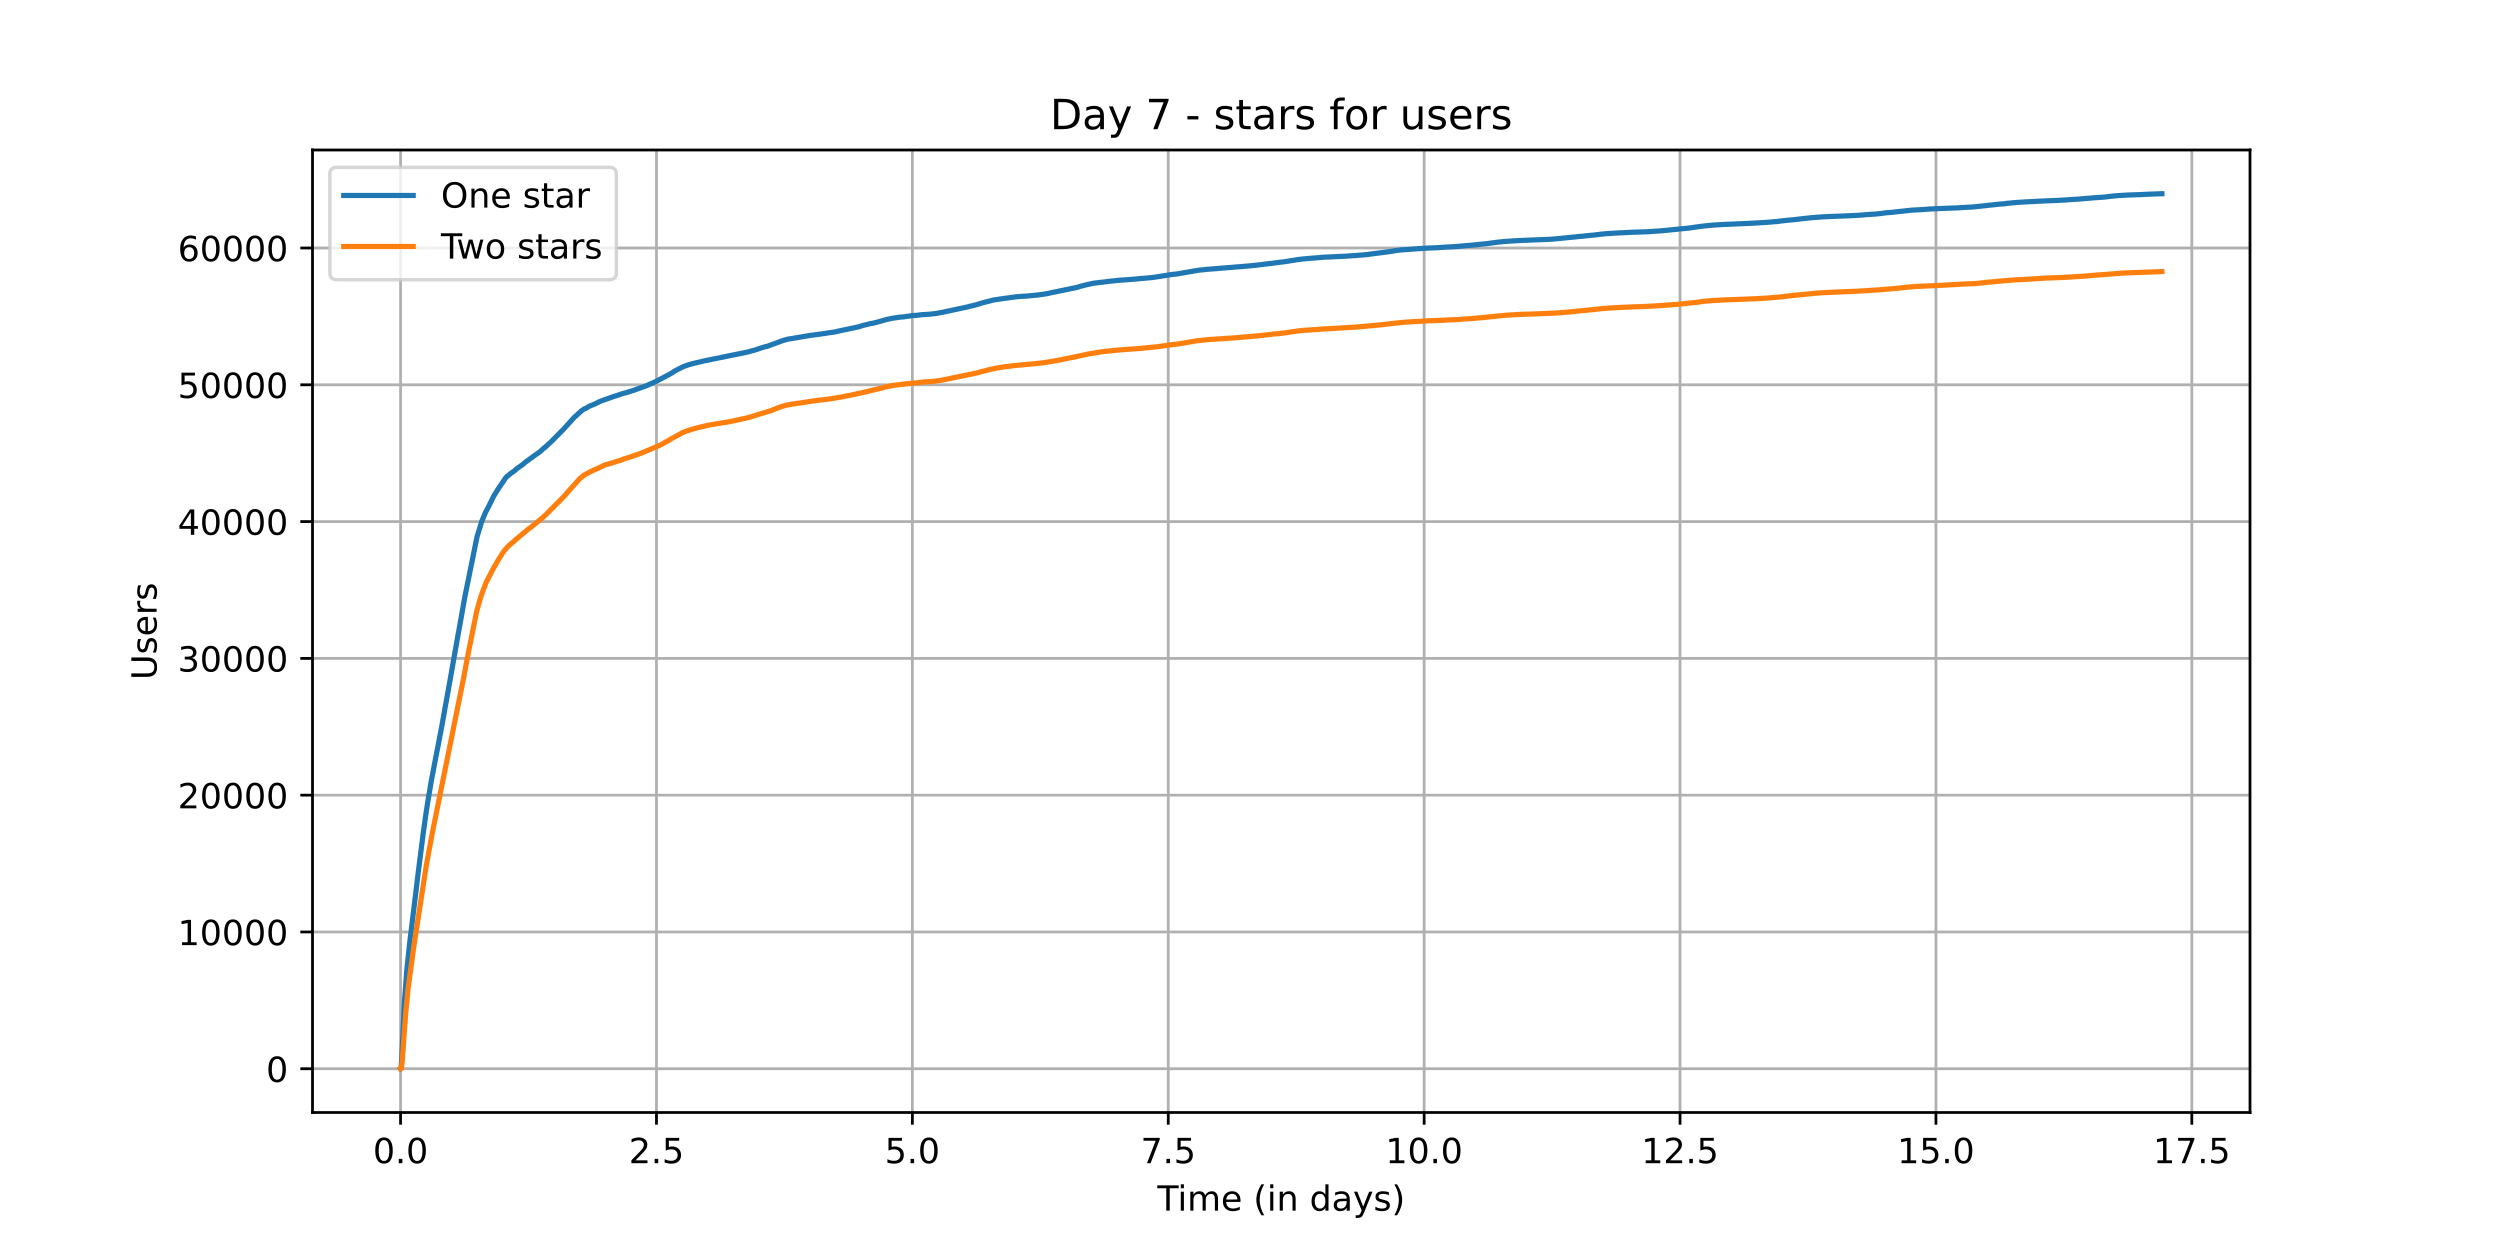 <?xml version="1.0" encoding="utf-8" standalone="no"?>
<!DOCTYPE svg PUBLIC "-//W3C//DTD SVG 1.1//EN"
  "http://www.w3.org/Graphics/SVG/1.1/DTD/svg11.dtd">
<!-- Created with matplotlib (https://matplotlib.org/) -->
<svg height="360pt" version="1.1" viewBox="0 0 720 360" width="720pt" xmlns="http://www.w3.org/2000/svg" xmlns:xlink="http://www.w3.org/1999/xlink">
 <defs>
  <style type="text/css">*{stroke-linecap:butt;stroke-linejoin:round;}</style>
 </defs>
 <g id="figure_1">
  <g id="patch_1">
   <path d="M 0 360 
L 720 360 
L 720 0 
L 0 0 
z
" style="fill:#ffffff;"/>
  </g>
  <g id="axes_1">
   <g id="patch_2">
    <path d="M 90 320.4 
L 648 320.4 
L 648 43.2 
L 90 43.2 
z
" style="fill:#ffffff;"/>
   </g>
   <g id="matplotlib.axis_1">
    <g id="xtick_1">
     <g id="line2d_1">
      <path clip-path="url(#pa39b34855e)" d="M 115.364 320.4 
L 115.364 43.2 
" style="fill:none;stroke:#b0b0b0;stroke-linecap:square;stroke-width:0.8;"/>
     </g>
     <g id="line2d_2">
      <defs>
       <path d="M 0 0 
L 0 3.5 
" id="m6271d2d289" style="stroke:#000000;stroke-width:0.8;"/>
      </defs>
      <g>
       <use style="stroke:#000000;stroke-width:0.8;" x="115.364" xlink:href="#m6271d2d289" y="320.4"/>
      </g>
     </g>
     <g id="text_1">
      <!-- 0.0 -->
      <g transform="translate(107.412 334.998)scale(0.1 -0.1)">
       <defs>
        <path d="M 31.781 66.406 
Q 24.172 66.406 20.328 58.906 
Q 16.5 51.422 16.5 36.375 
Q 16.5 21.391 20.328 13.891 
Q 24.172 6.391 31.781 6.391 
Q 39.453 6.391 43.281 13.891 
Q 47.125 21.391 47.125 36.375 
Q 47.125 51.422 43.281 58.906 
Q 39.453 66.406 31.781 66.406 
z
M 31.781 74.219 
Q 44.047 74.219 50.516 64.516 
Q 56.984 54.828 56.984 36.375 
Q 56.984 17.969 50.516 8.266 
Q 44.047 -1.422 31.781 -1.422 
Q 19.531 -1.422 13.062 8.266 
Q 6.594 17.969 6.594 36.375 
Q 6.594 54.828 13.062 64.516 
Q 19.531 74.219 31.781 74.219 
z
" id="DejaVuSans-48"/>
        <path d="M 10.688 12.406 
L 21 12.406 
L 21 0 
L 10.688 0 
z
" id="DejaVuSans-46"/>
       </defs>
       <use xlink:href="#DejaVuSans-48"/>
       <use x="63.623" xlink:href="#DejaVuSans-46"/>
       <use x="95.41" xlink:href="#DejaVuSans-48"/>
      </g>
     </g>
    </g>
    <g id="xtick_2">
     <g id="line2d_3">
      <path clip-path="url(#pa39b34855e)" d="M 189.061 320.4 
L 189.061 43.2 
" style="fill:none;stroke:#b0b0b0;stroke-linecap:square;stroke-width:0.8;"/>
     </g>
     <g id="line2d_4">
      <g>
       <use style="stroke:#000000;stroke-width:0.8;" x="189.061" xlink:href="#m6271d2d289" y="320.4"/>
      </g>
     </g>
     <g id="text_2">
      <!-- 2.5 -->
      <g transform="translate(181.11 334.998)scale(0.1 -0.1)">
       <defs>
        <path d="M 19.188 8.297 
L 53.609 8.297 
L 53.609 0 
L 7.328 0 
L 7.328 8.297 
Q 12.938 14.109 22.625 23.891 
Q 32.328 33.688 34.812 36.531 
Q 39.547 41.844 41.422 45.531 
Q 43.312 49.219 43.312 52.781 
Q 43.312 58.594 39.234 62.25 
Q 35.156 65.922 28.609 65.922 
Q 23.969 65.922 18.812 64.312 
Q 13.672 62.703 7.812 59.422 
L 7.812 69.391 
Q 13.766 71.781 18.938 73 
Q 24.125 74.219 28.422 74.219 
Q 39.75 74.219 46.484 68.547 
Q 53.219 62.891 53.219 53.422 
Q 53.219 48.922 51.531 44.891 
Q 49.859 40.875 45.406 35.406 
Q 44.188 33.984 37.641 27.219 
Q 31.109 20.453 19.188 8.297 
z
" id="DejaVuSans-50"/>
        <path d="M 10.797 72.906 
L 49.516 72.906 
L 49.516 64.594 
L 19.828 64.594 
L 19.828 46.734 
Q 21.969 47.469 24.109 47.828 
Q 26.266 48.188 28.422 48.188 
Q 40.625 48.188 47.75 41.5 
Q 54.891 34.812 54.891 23.391 
Q 54.891 11.625 47.562 5.094 
Q 40.234 -1.422 26.906 -1.422 
Q 22.312 -1.422 17.547 -0.641 
Q 12.797 0.141 7.719 1.703 
L 7.719 11.625 
Q 12.109 9.234 16.797 8.062 
Q 21.484 6.891 26.703 6.891 
Q 35.156 6.891 40.078 11.328 
Q 45.016 15.766 45.016 23.391 
Q 45.016 31 40.078 35.438 
Q 35.156 39.891 26.703 39.891 
Q 22.75 39.891 18.812 39.016 
Q 14.891 38.141 10.797 36.281 
z
" id="DejaVuSans-53"/>
       </defs>
       <use xlink:href="#DejaVuSans-50"/>
       <use x="63.623" xlink:href="#DejaVuSans-46"/>
       <use x="95.41" xlink:href="#DejaVuSans-53"/>
      </g>
     </g>
    </g>
    <g id="xtick_3">
     <g id="line2d_5">
      <path clip-path="url(#pa39b34855e)" d="M 262.759 320.4 
L 262.759 43.2 
" style="fill:none;stroke:#b0b0b0;stroke-linecap:square;stroke-width:0.8;"/>
     </g>
     <g id="line2d_6">
      <g>
       <use style="stroke:#000000;stroke-width:0.8;" x="262.759" xlink:href="#m6271d2d289" y="320.4"/>
      </g>
     </g>
     <g id="text_3">
      <!-- 5.0 -->
      <g transform="translate(254.807 334.998)scale(0.1 -0.1)">
       <use xlink:href="#DejaVuSans-53"/>
       <use x="63.623" xlink:href="#DejaVuSans-46"/>
       <use x="95.41" xlink:href="#DejaVuSans-48"/>
      </g>
     </g>
    </g>
    <g id="xtick_4">
     <g id="line2d_7">
      <path clip-path="url(#pa39b34855e)" d="M 336.456 320.4 
L 336.456 43.2 
" style="fill:none;stroke:#b0b0b0;stroke-linecap:square;stroke-width:0.8;"/>
     </g>
     <g id="line2d_8">
      <g>
       <use style="stroke:#000000;stroke-width:0.8;" x="336.456" xlink:href="#m6271d2d289" y="320.4"/>
      </g>
     </g>
     <g id="text_4">
      <!-- 7.5 -->
      <g transform="translate(328.505 334.998)scale(0.1 -0.1)">
       <defs>
        <path d="M 8.203 72.906 
L 55.078 72.906 
L 55.078 68.703 
L 28.609 0 
L 18.312 0 
L 43.219 64.594 
L 8.203 64.594 
z
" id="DejaVuSans-55"/>
       </defs>
       <use xlink:href="#DejaVuSans-55"/>
       <use x="63.623" xlink:href="#DejaVuSans-46"/>
       <use x="95.41" xlink:href="#DejaVuSans-53"/>
      </g>
     </g>
    </g>
    <g id="xtick_5">
     <g id="line2d_9">
      <path clip-path="url(#pa39b34855e)" d="M 410.154 320.4 
L 410.154 43.2 
" style="fill:none;stroke:#b0b0b0;stroke-linecap:square;stroke-width:0.8;"/>
     </g>
     <g id="line2d_10">
      <g>
       <use style="stroke:#000000;stroke-width:0.8;" x="410.154" xlink:href="#m6271d2d289" y="320.4"/>
      </g>
     </g>
     <g id="text_5">
      <!-- 10.0 -->
      <g transform="translate(399.021 334.998)scale(0.1 -0.1)">
       <defs>
        <path d="M 12.406 8.297 
L 28.516 8.297 
L 28.516 63.922 
L 10.984 60.406 
L 10.984 69.391 
L 28.422 72.906 
L 38.281 72.906 
L 38.281 8.297 
L 54.391 8.297 
L 54.391 0 
L 12.406 0 
z
" id="DejaVuSans-49"/>
       </defs>
       <use xlink:href="#DejaVuSans-49"/>
       <use x="63.623" xlink:href="#DejaVuSans-48"/>
       <use x="127.246" xlink:href="#DejaVuSans-46"/>
       <use x="159.033" xlink:href="#DejaVuSans-48"/>
      </g>
     </g>
    </g>
    <g id="xtick_6">
     <g id="line2d_11">
      <path clip-path="url(#pa39b34855e)" d="M 483.852 320.4 
L 483.852 43.2 
" style="fill:none;stroke:#b0b0b0;stroke-linecap:square;stroke-width:0.8;"/>
     </g>
     <g id="line2d_12">
      <g>
       <use style="stroke:#000000;stroke-width:0.8;" x="483.852" xlink:href="#m6271d2d289" y="320.4"/>
      </g>
     </g>
     <g id="text_6">
      <!-- 12.5 -->
      <g transform="translate(472.719 334.998)scale(0.1 -0.1)">
       <use xlink:href="#DejaVuSans-49"/>
       <use x="63.623" xlink:href="#DejaVuSans-50"/>
       <use x="127.246" xlink:href="#DejaVuSans-46"/>
       <use x="159.033" xlink:href="#DejaVuSans-53"/>
      </g>
     </g>
    </g>
    <g id="xtick_7">
     <g id="line2d_13">
      <path clip-path="url(#pa39b34855e)" d="M 557.549 320.4 
L 557.549 43.2 
" style="fill:none;stroke:#b0b0b0;stroke-linecap:square;stroke-width:0.8;"/>
     </g>
     <g id="line2d_14">
      <g>
       <use style="stroke:#000000;stroke-width:0.8;" x="557.549" xlink:href="#m6271d2d289" y="320.4"/>
      </g>
     </g>
     <g id="text_7">
      <!-- 15.0 -->
      <g transform="translate(546.416 334.998)scale(0.1 -0.1)">
       <use xlink:href="#DejaVuSans-49"/>
       <use x="63.623" xlink:href="#DejaVuSans-53"/>
       <use x="127.246" xlink:href="#DejaVuSans-46"/>
       <use x="159.033" xlink:href="#DejaVuSans-48"/>
      </g>
     </g>
    </g>
    <g id="xtick_8">
     <g id="line2d_15">
      <path clip-path="url(#pa39b34855e)" d="M 631.247 320.4 
L 631.247 43.2 
" style="fill:none;stroke:#b0b0b0;stroke-linecap:square;stroke-width:0.8;"/>
     </g>
     <g id="line2d_16">
      <g>
       <use style="stroke:#000000;stroke-width:0.8;" x="631.247" xlink:href="#m6271d2d289" y="320.4"/>
      </g>
     </g>
     <g id="text_8">
      <!-- 17.5 -->
      <g transform="translate(620.114 334.998)scale(0.1 -0.1)">
       <use xlink:href="#DejaVuSans-49"/>
       <use x="63.623" xlink:href="#DejaVuSans-55"/>
       <use x="127.246" xlink:href="#DejaVuSans-46"/>
       <use x="159.033" xlink:href="#DejaVuSans-53"/>
      </g>
     </g>
    </g>
    <g id="text_9">
     <!-- Time (in days) -->
     <g transform="translate(333.327 348.677)scale(0.1 -0.1)">
      <defs>
       <path d="M -0.297 72.906 
L 61.375 72.906 
L 61.375 64.594 
L 35.5 64.594 
L 35.5 0 
L 25.594 0 
L 25.594 64.594 
L -0.297 64.594 
z
" id="DejaVuSans-84"/>
       <path d="M 9.422 54.688 
L 18.406 54.688 
L 18.406 0 
L 9.422 0 
z
M 9.422 75.984 
L 18.406 75.984 
L 18.406 64.594 
L 9.422 64.594 
z
" id="DejaVuSans-105"/>
       <path d="M 52 44.188 
Q 55.375 50.25 60.062 53.125 
Q 64.75 56 71.094 56 
Q 79.641 56 84.281 50.016 
Q 88.922 44.047 88.922 33.016 
L 88.922 0 
L 79.891 0 
L 79.891 32.719 
Q 79.891 40.578 77.094 44.375 
Q 74.312 48.188 68.609 48.188 
Q 61.625 48.188 57.562 43.547 
Q 53.516 38.922 53.516 30.906 
L 53.516 0 
L 44.484 0 
L 44.484 32.719 
Q 44.484 40.625 41.703 44.406 
Q 38.922 48.188 33.109 48.188 
Q 26.219 48.188 22.156 43.531 
Q 18.109 38.875 18.109 30.906 
L 18.109 0 
L 9.078 0 
L 9.078 54.688 
L 18.109 54.688 
L 18.109 46.188 
Q 21.188 51.219 25.484 53.609 
Q 29.781 56 35.688 56 
Q 41.656 56 45.828 52.969 
Q 50 49.953 52 44.188 
z
" id="DejaVuSans-109"/>
       <path d="M 56.203 29.594 
L 56.203 25.203 
L 14.891 25.203 
Q 15.484 15.922 20.484 11.062 
Q 25.484 6.203 34.422 6.203 
Q 39.594 6.203 44.453 7.469 
Q 49.312 8.734 54.109 11.281 
L 54.109 2.781 
Q 49.266 0.734 44.188 -0.344 
Q 39.109 -1.422 33.891 -1.422 
Q 20.797 -1.422 13.156 6.188 
Q 5.516 13.812 5.516 26.812 
Q 5.516 40.234 12.766 48.109 
Q 20.016 56 32.328 56 
Q 43.359 56 49.781 48.891 
Q 56.203 41.797 56.203 29.594 
z
M 47.219 32.234 
Q 47.125 39.594 43.094 43.984 
Q 39.062 48.391 32.422 48.391 
Q 24.906 48.391 20.391 44.141 
Q 15.875 39.891 15.188 32.172 
z
" id="DejaVuSans-101"/>
       <path id="DejaVuSans-32"/>
       <path d="M 31 75.875 
Q 24.469 64.656 21.281 53.656 
Q 18.109 42.672 18.109 31.391 
Q 18.109 20.125 21.312 9.062 
Q 24.516 -2 31 -13.188 
L 23.188 -13.188 
Q 15.875 -1.703 12.234 9.375 
Q 8.594 20.453 8.594 31.391 
Q 8.594 42.281 12.203 53.312 
Q 15.828 64.359 23.188 75.875 
z
" id="DejaVuSans-40"/>
       <path d="M 54.891 33.016 
L 54.891 0 
L 45.906 0 
L 45.906 32.719 
Q 45.906 40.484 42.875 44.328 
Q 39.844 48.188 33.797 48.188 
Q 26.516 48.188 22.312 43.547 
Q 18.109 38.922 18.109 30.906 
L 18.109 0 
L 9.078 0 
L 9.078 54.688 
L 18.109 54.688 
L 18.109 46.188 
Q 21.344 51.125 25.703 53.562 
Q 30.078 56 35.797 56 
Q 45.219 56 50.047 50.172 
Q 54.891 44.344 54.891 33.016 
z
" id="DejaVuSans-110"/>
       <path d="M 45.406 46.391 
L 45.406 75.984 
L 54.391 75.984 
L 54.391 0 
L 45.406 0 
L 45.406 8.203 
Q 42.578 3.328 38.25 0.953 
Q 33.938 -1.422 27.875 -1.422 
Q 17.969 -1.422 11.734 6.484 
Q 5.516 14.406 5.516 27.297 
Q 5.516 40.188 11.734 48.094 
Q 17.969 56 27.875 56 
Q 33.938 56 38.25 53.625 
Q 42.578 51.266 45.406 46.391 
z
M 14.797 27.297 
Q 14.797 17.391 18.875 11.75 
Q 22.953 6.109 30.078 6.109 
Q 37.203 6.109 41.297 11.75 
Q 45.406 17.391 45.406 27.297 
Q 45.406 37.203 41.297 42.844 
Q 37.203 48.484 30.078 48.484 
Q 22.953 48.484 18.875 42.844 
Q 14.797 37.203 14.797 27.297 
z
" id="DejaVuSans-100"/>
       <path d="M 34.281 27.484 
Q 23.391 27.484 19.188 25 
Q 14.984 22.516 14.984 16.5 
Q 14.984 11.719 18.141 8.906 
Q 21.297 6.109 26.703 6.109 
Q 34.188 6.109 38.703 11.406 
Q 43.219 16.703 43.219 25.484 
L 43.219 27.484 
z
M 52.203 31.203 
L 52.203 0 
L 43.219 0 
L 43.219 8.297 
Q 40.141 3.328 35.547 0.953 
Q 30.953 -1.422 24.312 -1.422 
Q 15.922 -1.422 10.953 3.297 
Q 6 8.016 6 15.922 
Q 6 25.141 12.172 29.828 
Q 18.359 34.516 30.609 34.516 
L 43.219 34.516 
L 43.219 35.406 
Q 43.219 41.609 39.141 45 
Q 35.062 48.391 27.688 48.391 
Q 23 48.391 18.547 47.266 
Q 14.109 46.141 10.016 43.891 
L 10.016 52.203 
Q 14.938 54.109 19.578 55.047 
Q 24.219 56 28.609 56 
Q 40.484 56 46.344 49.844 
Q 52.203 43.703 52.203 31.203 
z
" id="DejaVuSans-97"/>
       <path d="M 32.172 -5.078 
Q 28.375 -14.844 24.75 -17.812 
Q 21.141 -20.797 15.094 -20.797 
L 7.906 -20.797 
L 7.906 -13.281 
L 13.188 -13.281 
Q 16.891 -13.281 18.938 -11.516 
Q 21 -9.766 23.484 -3.219 
L 25.094 0.875 
L 2.984 54.688 
L 12.5 54.688 
L 29.594 11.922 
L 46.688 54.688 
L 56.203 54.688 
z
" id="DejaVuSans-121"/>
       <path d="M 44.281 53.078 
L 44.281 44.578 
Q 40.484 46.531 36.375 47.5 
Q 32.281 48.484 27.875 48.484 
Q 21.188 48.484 17.844 46.438 
Q 14.5 44.391 14.5 40.281 
Q 14.5 37.156 16.891 35.375 
Q 19.281 33.594 26.516 31.984 
L 29.594 31.297 
Q 39.156 29.25 43.188 25.516 
Q 47.219 21.781 47.219 15.094 
Q 47.219 7.469 41.188 3.016 
Q 35.156 -1.422 24.609 -1.422 
Q 20.219 -1.422 15.453 -0.562 
Q 10.688 0.297 5.422 2 
L 5.422 11.281 
Q 10.406 8.688 15.234 7.391 
Q 20.062 6.109 24.812 6.109 
Q 31.156 6.109 34.562 8.281 
Q 37.984 10.453 37.984 14.406 
Q 37.984 18.062 35.516 20.016 
Q 33.062 21.969 24.703 23.781 
L 21.578 24.516 
Q 13.234 26.266 9.516 29.906 
Q 5.812 33.547 5.812 39.891 
Q 5.812 47.609 11.281 51.797 
Q 16.75 56 26.812 56 
Q 31.781 56 36.172 55.266 
Q 40.578 54.547 44.281 53.078 
z
" id="DejaVuSans-115"/>
       <path d="M 8.016 75.875 
L 15.828 75.875 
Q 23.141 64.359 26.781 53.312 
Q 30.422 42.281 30.422 31.391 
Q 30.422 20.453 26.781 9.375 
Q 23.141 -1.703 15.828 -13.188 
L 8.016 -13.188 
Q 14.5 -2 17.703 9.062 
Q 20.906 20.125 20.906 31.391 
Q 20.906 42.672 17.703 53.656 
Q 14.5 64.656 8.016 75.875 
z
" id="DejaVuSans-41"/>
      </defs>
      <use xlink:href="#DejaVuSans-84"/>
      <use x="57.959" xlink:href="#DejaVuSans-105"/>
      <use x="85.742" xlink:href="#DejaVuSans-109"/>
      <use x="183.154" xlink:href="#DejaVuSans-101"/>
      <use x="244.678" xlink:href="#DejaVuSans-32"/>
      <use x="276.465" xlink:href="#DejaVuSans-40"/>
      <use x="315.479" xlink:href="#DejaVuSans-105"/>
      <use x="343.262" xlink:href="#DejaVuSans-110"/>
      <use x="406.641" xlink:href="#DejaVuSans-32"/>
      <use x="438.428" xlink:href="#DejaVuSans-100"/>
      <use x="501.904" xlink:href="#DejaVuSans-97"/>
      <use x="563.184" xlink:href="#DejaVuSans-121"/>
      <use x="622.363" xlink:href="#DejaVuSans-115"/>
      <use x="674.463" xlink:href="#DejaVuSans-41"/>
     </g>
    </g>
   </g>
   <g id="matplotlib.axis_2">
    <g id="ytick_1">
     <g id="line2d_17">
      <path clip-path="url(#pa39b34855e)" d="M 90 307.8 
L 648 307.8 
" style="fill:none;stroke:#b0b0b0;stroke-linecap:square;stroke-width:0.8;"/>
     </g>
     <g id="line2d_18">
      <defs>
       <path d="M 0 0 
L -3.5 0 
" id="me50afc09a1" style="stroke:#000000;stroke-width:0.8;"/>
      </defs>
      <g>
       <use style="stroke:#000000;stroke-width:0.8;" x="90" xlink:href="#me50afc09a1" y="307.8"/>
      </g>
     </g>
     <g id="text_10">
      <!-- 0 -->
      <g transform="translate(76.638 311.599)scale(0.1 -0.1)">
       <use xlink:href="#DejaVuSans-48"/>
      </g>
     </g>
    </g>
    <g id="ytick_2">
     <g id="line2d_19">
      <path clip-path="url(#pa39b34855e)" d="M 90 268.405 
L 648 268.405 
" style="fill:none;stroke:#b0b0b0;stroke-linecap:square;stroke-width:0.8;"/>
     </g>
     <g id="line2d_20">
      <g>
       <use style="stroke:#000000;stroke-width:0.8;" x="90" xlink:href="#me50afc09a1" y="268.405"/>
      </g>
     </g>
     <g id="text_11">
      <!-- 10000 -->
      <g transform="translate(51.188 272.204)scale(0.1 -0.1)">
       <use xlink:href="#DejaVuSans-49"/>
       <use x="63.623" xlink:href="#DejaVuSans-48"/>
       <use x="127.246" xlink:href="#DejaVuSans-48"/>
       <use x="190.869" xlink:href="#DejaVuSans-48"/>
       <use x="254.492" xlink:href="#DejaVuSans-48"/>
      </g>
     </g>
    </g>
    <g id="ytick_3">
     <g id="line2d_21">
      <path clip-path="url(#pa39b34855e)" d="M 90 229.009 
L 648 229.009 
" style="fill:none;stroke:#b0b0b0;stroke-linecap:square;stroke-width:0.8;"/>
     </g>
     <g id="line2d_22">
      <g>
       <use style="stroke:#000000;stroke-width:0.8;" x="90" xlink:href="#me50afc09a1" y="229.009"/>
      </g>
     </g>
     <g id="text_12">
      <!-- 20000 -->
      <g transform="translate(51.188 232.809)scale(0.1 -0.1)">
       <use xlink:href="#DejaVuSans-50"/>
       <use x="63.623" xlink:href="#DejaVuSans-48"/>
       <use x="127.246" xlink:href="#DejaVuSans-48"/>
       <use x="190.869" xlink:href="#DejaVuSans-48"/>
       <use x="254.492" xlink:href="#DejaVuSans-48"/>
      </g>
     </g>
    </g>
    <g id="ytick_4">
     <g id="line2d_23">
      <path clip-path="url(#pa39b34855e)" d="M 90 189.614 
L 648 189.614 
" style="fill:none;stroke:#b0b0b0;stroke-linecap:square;stroke-width:0.8;"/>
     </g>
     <g id="line2d_24">
      <g>
       <use style="stroke:#000000;stroke-width:0.8;" x="90" xlink:href="#me50afc09a1" y="189.614"/>
      </g>
     </g>
     <g id="text_13">
      <!-- 30000 -->
      <g transform="translate(51.188 193.413)scale(0.1 -0.1)">
       <defs>
        <path d="M 40.578 39.312 
Q 47.656 37.797 51.625 33 
Q 55.609 28.219 55.609 21.188 
Q 55.609 10.406 48.188 4.484 
Q 40.766 -1.422 27.094 -1.422 
Q 22.516 -1.422 17.656 -0.516 
Q 12.797 0.391 7.625 2.203 
L 7.625 11.719 
Q 11.719 9.328 16.594 8.109 
Q 21.484 6.891 26.812 6.891 
Q 36.078 6.891 40.938 10.547 
Q 45.797 14.203 45.797 21.188 
Q 45.797 27.641 41.281 31.266 
Q 36.766 34.906 28.719 34.906 
L 20.219 34.906 
L 20.219 43.016 
L 29.109 43.016 
Q 36.375 43.016 40.234 45.922 
Q 44.094 48.828 44.094 54.297 
Q 44.094 59.906 40.109 62.906 
Q 36.141 65.922 28.719 65.922 
Q 24.656 65.922 20.016 65.031 
Q 15.375 64.156 9.812 62.312 
L 9.812 71.094 
Q 15.438 72.656 20.344 73.438 
Q 25.25 74.219 29.594 74.219 
Q 40.828 74.219 47.359 69.109 
Q 53.906 64.016 53.906 55.328 
Q 53.906 49.266 50.438 45.094 
Q 46.969 40.922 40.578 39.312 
z
" id="DejaVuSans-51"/>
       </defs>
       <use xlink:href="#DejaVuSans-51"/>
       <use x="63.623" xlink:href="#DejaVuSans-48"/>
       <use x="127.246" xlink:href="#DejaVuSans-48"/>
       <use x="190.869" xlink:href="#DejaVuSans-48"/>
       <use x="254.492" xlink:href="#DejaVuSans-48"/>
      </g>
     </g>
    </g>
    <g id="ytick_5">
     <g id="line2d_25">
      <path clip-path="url(#pa39b34855e)" d="M 90 150.219 
L 648 150.219 
" style="fill:none;stroke:#b0b0b0;stroke-linecap:square;stroke-width:0.8;"/>
     </g>
     <g id="line2d_26">
      <g>
       <use style="stroke:#000000;stroke-width:0.8;" x="90" xlink:href="#me50afc09a1" y="150.219"/>
      </g>
     </g>
     <g id="text_14">
      <!-- 40000 -->
      <g transform="translate(51.188 154.018)scale(0.1 -0.1)">
       <defs>
        <path d="M 37.797 64.312 
L 12.891 25.391 
L 37.797 25.391 
z
M 35.203 72.906 
L 47.609 72.906 
L 47.609 25.391 
L 58.016 25.391 
L 58.016 17.188 
L 47.609 17.188 
L 47.609 0 
L 37.797 0 
L 37.797 17.188 
L 4.891 17.188 
L 4.891 26.703 
z
" id="DejaVuSans-52"/>
       </defs>
       <use xlink:href="#DejaVuSans-52"/>
       <use x="63.623" xlink:href="#DejaVuSans-48"/>
       <use x="127.246" xlink:href="#DejaVuSans-48"/>
       <use x="190.869" xlink:href="#DejaVuSans-48"/>
       <use x="254.492" xlink:href="#DejaVuSans-48"/>
      </g>
     </g>
    </g>
    <g id="ytick_6">
     <g id="line2d_27">
      <path clip-path="url(#pa39b34855e)" d="M 90 110.823 
L 648 110.823 
" style="fill:none;stroke:#b0b0b0;stroke-linecap:square;stroke-width:0.8;"/>
     </g>
     <g id="line2d_28">
      <g>
       <use style="stroke:#000000;stroke-width:0.8;" x="90" xlink:href="#me50afc09a1" y="110.823"/>
      </g>
     </g>
     <g id="text_15">
      <!-- 50000 -->
      <g transform="translate(51.188 114.623)scale(0.1 -0.1)">
       <use xlink:href="#DejaVuSans-53"/>
       <use x="63.623" xlink:href="#DejaVuSans-48"/>
       <use x="127.246" xlink:href="#DejaVuSans-48"/>
       <use x="190.869" xlink:href="#DejaVuSans-48"/>
       <use x="254.492" xlink:href="#DejaVuSans-48"/>
      </g>
     </g>
    </g>
    <g id="ytick_7">
     <g id="line2d_29">
      <path clip-path="url(#pa39b34855e)" d="M 90 71.428 
L 648 71.428 
" style="fill:none;stroke:#b0b0b0;stroke-linecap:square;stroke-width:0.8;"/>
     </g>
     <g id="line2d_30">
      <g>
       <use style="stroke:#000000;stroke-width:0.8;" x="90" xlink:href="#me50afc09a1" y="71.428"/>
      </g>
     </g>
     <g id="text_16">
      <!-- 60000 -->
      <g transform="translate(51.188 75.227)scale(0.1 -0.1)">
       <defs>
        <path d="M 33.016 40.375 
Q 26.375 40.375 22.484 35.828 
Q 18.609 31.297 18.609 23.391 
Q 18.609 15.531 22.484 10.953 
Q 26.375 6.391 33.016 6.391 
Q 39.656 6.391 43.531 10.953 
Q 47.406 15.531 47.406 23.391 
Q 47.406 31.297 43.531 35.828 
Q 39.656 40.375 33.016 40.375 
z
M 52.594 71.297 
L 52.594 62.312 
Q 48.875 64.062 45.094 64.984 
Q 41.312 65.922 37.594 65.922 
Q 27.828 65.922 22.672 59.328 
Q 17.531 52.734 16.797 39.406 
Q 19.672 43.656 24.016 45.922 
Q 28.375 48.188 33.594 48.188 
Q 44.578 48.188 50.953 41.516 
Q 57.328 34.859 57.328 23.391 
Q 57.328 12.156 50.688 5.359 
Q 44.047 -1.422 33.016 -1.422 
Q 20.359 -1.422 13.672 8.266 
Q 6.984 17.969 6.984 36.375 
Q 6.984 53.656 15.188 63.938 
Q 23.391 74.219 37.203 74.219 
Q 40.922 74.219 44.703 73.484 
Q 48.484 72.75 52.594 71.297 
z
" id="DejaVuSans-54"/>
       </defs>
       <use xlink:href="#DejaVuSans-54"/>
       <use x="63.623" xlink:href="#DejaVuSans-48"/>
       <use x="127.246" xlink:href="#DejaVuSans-48"/>
       <use x="190.869" xlink:href="#DejaVuSans-48"/>
       <use x="254.492" xlink:href="#DejaVuSans-48"/>
      </g>
     </g>
    </g>
    <g id="text_17">
     <!-- Users -->
     <g transform="translate(45.108 195.801)rotate(-90)scale(0.1 -0.1)">
      <defs>
       <path d="M 8.688 72.906 
L 18.609 72.906 
L 18.609 28.609 
Q 18.609 16.891 22.844 11.734 
Q 27.094 6.594 36.625 6.594 
Q 46.094 6.594 50.344 11.734 
Q 54.594 16.891 54.594 28.609 
L 54.594 72.906 
L 64.5 72.906 
L 64.5 27.391 
Q 64.5 13.141 57.438 5.859 
Q 50.391 -1.422 36.625 -1.422 
Q 22.797 -1.422 15.734 5.859 
Q 8.688 13.141 8.688 27.391 
z
" id="DejaVuSans-85"/>
       <path d="M 41.109 46.297 
Q 39.594 47.172 37.812 47.578 
Q 36.031 48 33.891 48 
Q 26.266 48 22.188 43.047 
Q 18.109 38.094 18.109 28.812 
L 18.109 0 
L 9.078 0 
L 9.078 54.688 
L 18.109 54.688 
L 18.109 46.188 
Q 20.953 51.172 25.484 53.578 
Q 30.031 56 36.531 56 
Q 37.453 56 38.578 55.875 
Q 39.703 55.766 41.062 55.516 
z
" id="DejaVuSans-114"/>
      </defs>
      <use xlink:href="#DejaVuSans-85"/>
      <use x="73.193" xlink:href="#DejaVuSans-115"/>
      <use x="125.293" xlink:href="#DejaVuSans-101"/>
      <use x="186.816" xlink:href="#DejaVuSans-114"/>
      <use x="227.93" xlink:href="#DejaVuSans-115"/>
     </g>
    </g>
   </g>
   <g id="line2d_31">
    <path clip-path="url(#pa39b34855e)" d="M 115.364 307.8 
L 115.479 307.737 
L 115.54 307.43 
L 115.763 303.782 
L 116.452 288.819 
L 117.203 278.931 
L 118.055 271.036 
L 118.481 267.55 
L 120.043 254.664 
L 120.327 252.253 
L 121.95 239.512 
L 122.619 234.734 
L 122.985 232.311 
L 123.391 229.774 
L 124.202 224.971 
L 124.546 223.195 
L 125.074 220.378 
L 125.582 217.746 
L 126.292 214.11 
L 127.388 208.331 
L 128.282 203.261 
L 128.586 201.645 
L 129.64 195.744 
L 131.832 183.327 
L 132.441 179.994 
L 133.375 174.695 
L 133.841 172.056 
L 137.393 154.556 
L 138.752 150.148 
L 139.848 147.532 
L 140.173 146.89 
L 140.599 146.13 
L 140.944 145.416 
L 141.086 145.137 
L 141.492 144.337 
L 141.857 143.577 
L 142.324 142.667 
L 142.709 142.056 
L 143.419 140.898 
L 145.732 137.47 
L 145.975 137.266 
L 147.071 136.359 
L 148.167 135.599 
L 148.656 135.122 
L 150.63 133.712 
L 150.772 133.582 
L 151.178 133.216 
L 153.653 131.407 
L 153.836 131.266 
L 154.079 131.088 
L 155.419 130.174 
L 156.514 129.182 
L 156.981 128.8 
L 157.265 128.571 
L 157.732 128.126 
L 157.854 128 
L 158.929 127.035 
L 159.254 126.688 
L 161.912 123.993 
L 162.156 123.761 
L 165.159 120.448 
L 165.301 120.282 
L 167.655 118.159 
L 167.858 118.049 
L 168.041 117.919 
L 168.325 117.753 
L 168.792 117.56 
L 169.178 117.335 
L 169.766 116.989 
L 170.009 116.867 
L 170.679 116.607 
L 170.943 116.504 
L 171.349 116.331 
L 172.81 115.598 
L 176.929 114.125 
L 177.355 114.014 
L 178.126 113.751 
L 178.653 113.573 
L 178.978 113.467 
L 179.282 113.372 
L 180.641 112.998 
L 180.966 112.884 
L 181.919 112.592 
L 182.366 112.458 
L 185.776 111.241 
L 186.263 111.036 
L 188.373 110.11 
L 188.901 109.842 
L 189.854 109.358 
L 192.249 108.101 
L 192.594 107.928 
L 192.817 107.778 
L 193.609 107.365 
L 194.035 107.041 
L 194.177 106.943 
L 194.766 106.62 
L 196.633 105.659 
L 196.958 105.548 
L 197.607 105.292 
L 198.358 105.036 
L 198.581 104.969 
L 199.616 104.69 
L 202.152 104.091 
L 202.416 104.016 
L 202.944 103.906 
L 215.52 101.341 
L 215.845 101.227 
L 217.428 100.805 
L 217.712 100.722 
L 218.281 100.514 
L 218.605 100.407 
L 218.889 100.325 
L 219.174 100.218 
L 220.411 99.848 
L 220.939 99.738 
L 225.387 98.111 
L 225.792 98 
L 226.909 97.673 
L 227.213 97.622 
L 227.985 97.512 
L 233.201 96.617 
L 234.114 96.507 
L 236.184 96.22 
L 236.975 96.113 
L 237.401 96.058 
L 238.03 95.952 
L 238.578 95.857 
L 239.43 95.751 
L 239.897 95.68 
L 240.607 95.577 
L 241.012 95.471 
L 241.418 95.369 
L 241.763 95.298 
L 247.53 94.076 
L 247.793 93.966 
L 248.625 93.69 
L 249.315 93.541 
L 249.782 93.43 
L 250.633 93.21 
L 251.323 93.103 
L 252.074 92.926 
L 252.48 92.816 
L 253.495 92.544 
L 253.86 92.438 
L 255.2 92.04 
L 255.768 91.933 
L 256.499 91.76 
L 257.047 91.65 
L 259.137 91.35 
L 260.355 91.24 
L 262.566 90.917 
L 263.966 90.811 
L 264.372 90.767 
L 265.203 90.657 
L 266.136 90.59 
L 267.861 90.48 
L 269.222 90.326 
L 269.912 90.224 
L 270.277 90.141 
L 270.926 90.035 
L 271.413 89.956 
L 271.88 89.845 
L 277.682 88.601 
L 278.372 88.451 
L 278.879 88.341 
L 279.326 88.203 
L 279.893 88.092 
L 281.456 87.679 
L 282.957 87.21 
L 284.945 86.717 
L 285.96 86.434 
L 286.649 86.323 
L 289.246 85.933 
L 290.179 85.823 
L 292.207 85.536 
L 293.143 85.425 
L 294.056 85.358 
L 295.983 85.248 
L 297.261 85.11 
L 298.62 85 
L 300.71 84.708 
L 301.36 84.598 
L 310.307 82.739 
L 310.53 82.66 
L 310.835 82.557 
L 311.078 82.475 
L 312.924 82.014 
L 313.188 81.947 
L 313.695 81.844 
L 314.081 81.75 
L 314.629 81.639 
L 315.197 81.529 
L 316.15 81.423 
L 316.637 81.348 
L 317.793 81.238 
L 319.639 80.989 
L 320.836 80.879 
L 322.236 80.721 
L 323.9 80.611 
L 324.853 80.536 
L 326.375 80.426 
L 327.45 80.331 
L 328.384 80.221 
L 329.317 80.15 
L 330.677 80.04 
L 331.794 79.934 
L 332.626 79.823 
L 335.934 79.299 
L 336.562 79.193 
L 337.029 79.126 
L 337.78 79.016 
L 338.916 78.909 
L 339.546 78.799 
L 339.789 78.748 
L 344.903 77.873 
L 345.674 77.763 
L 346.709 77.672 
L 347.643 77.562 
L 348.596 77.487 
L 350.199 77.377 
L 351.417 77.251 
L 352.999 77.14 
L 353.405 77.097 
L 354.259 77.042 
L 355.458 76.936 
L 355.864 76.896 
L 357.427 76.79 
L 357.853 76.739 
L 359.213 76.628 
L 360.227 76.542 
L 361.201 76.431 
L 362.459 76.301 
L 363.412 76.191 
L 365.137 75.966 
L 366.151 75.856 
L 367.896 75.628 
L 368.667 75.517 
L 369.905 75.391 
L 370.473 75.285 
L 370.9 75.234 
L 371.448 75.127 
L 371.935 75.052 
L 372.665 74.942 
L 373.112 74.879 
L 373.66 74.769 
L 375.202 74.584 
L 376.44 74.477 
L 376.846 74.434 
L 378.246 74.324 
L 379.159 74.257 
L 380.316 74.15 
L 380.721 74.107 
L 381.513 74.064 
L 384.089 73.953 
L 384.961 73.894 
L 387.578 73.784 
L 387.842 73.756 
L 389.485 73.646 
L 390.297 73.603 
L 391.617 73.492 
L 392.57 73.422 
L 393.868 73.311 
L 394.416 73.213 
L 396.1 72.996 
L 396.933 72.886 
L 397.359 72.838 
L 399.105 72.614 
L 399.876 72.508 
L 400.384 72.425 
L 401.196 72.315 
L 401.541 72.236 
L 402.352 72.129 
L 402.88 72.043 
L 403.915 71.952 
L 405.558 71.842 
L 406.634 71.747 
L 408.258 71.637 
L 409.15 71.574 
L 410.935 71.464 
L 411.179 71.444 
L 413.98 71.338 
L 414.346 71.31 
L 415.827 71.2 
L 416.619 71.156 
L 418.485 71.05 
L 418.85 71.026 
L 419.641 70.987 
L 420.636 70.881 
L 420.879 70.861 
L 421.975 70.762 
L 423.395 70.652 
L 424.511 70.55 
L 425.525 70.439 
L 426.824 70.301 
L 428.041 70.191 
L 429.949 69.935 
L 430.72 69.829 
L 431.208 69.758 
L 432.304 69.655 
L 433.36 69.545 
L 434.293 69.478 
L 435.977 69.368 
L 436.809 69.32 
L 439.142 69.21 
L 439.872 69.179 
L 442.59 69.068 
L 443.321 69.041 
L 446.201 68.93 
L 447.114 68.863 
L 448.474 68.753 
L 449.752 68.615 
L 450.888 68.509 
L 451.334 68.45 
L 452.572 68.34 
L 453.728 68.229 
L 454.621 68.119 
L 455.595 68.044 
L 456.609 67.938 
L 457.99 67.784 
L 459.309 67.674 
L 461.075 67.445 
L 462.172 67.339 
L 462.537 67.307 
L 464.14 67.197 
L 464.992 67.142 
L 467.427 67.032 
L 468.32 66.973 
L 470.714 66.862 
L 471.384 66.846 
L 474.711 66.736 
L 475.685 66.657 
L 477.369 66.547 
L 478.201 66.496 
L 479.337 66.386 
L 480.412 66.287 
L 481.426 66.177 
L 482.542 66.074 
L 483.537 65.968 
L 483.983 65.909 
L 485.281 65.799 
L 485.667 65.763 
L 487.107 65.594 
L 487.797 65.483 
L 489.826 65.196 
L 490.8 65.085 
L 492.159 64.936 
L 493.417 64.829 
L 493.782 64.806 
L 494.634 64.751 
L 496.379 64.64 
L 497.069 64.617 
L 499.665 64.506 
L 500.477 64.463 
L 503.337 64.353 
L 504.149 64.305 
L 506.198 64.195 
L 507.05 64.144 
L 508.835 64.034 
L 509.809 63.955 
L 511.006 63.845 
L 511.736 63.813 
L 512.487 63.703 
L 514.09 63.506 
L 515.186 63.395 
L 516.18 63.313 
L 517.215 63.202 
L 518.797 63.009 
L 519.812 62.903 
L 520.217 62.86 
L 521.191 62.753 
L 521.597 62.714 
L 522.591 62.631 
L 524.052 62.525 
L 524.478 62.478 
L 526.871 62.367 
L 527.216 62.348 
L 530.097 62.237 
L 530.848 62.202 
L 533.546 62.091 
L 534.358 62.044 
L 536.267 61.934 
L 537.443 61.816 
L 539.086 61.705 
L 539.816 61.674 
L 540.993 61.564 
L 542.616 61.359 
L 543.509 61.248 
L 543.833 61.237 
L 545.071 61.13 
L 545.497 61.079 
L 546.39 60.973 
L 546.796 60.929 
L 547.852 60.819 
L 549.09 60.689 
L 550.003 60.583 
L 550.287 60.543 
L 551.078 60.5 
L 553.189 60.39 
L 554.204 60.303 
L 555.928 60.193 
L 556.719 60.153 
L 559.113 60.043 
L 559.844 60.015 
L 562.623 59.905 
L 563.211 59.901 
L 564.915 59.791 
L 565.808 59.728 
L 568.181 59.617 
L 569.48 59.476 
L 570.494 59.365 
L 570.9 59.326 
L 571.874 59.216 
L 573.193 59.07 
L 574.309 58.96 
L 575.729 58.794 
L 577.292 58.688 
L 577.88 58.577 
L 578.976 58.479 
L 580.012 58.369 
L 580.356 58.349 
L 581.331 58.274 
L 582.995 58.168 
L 583.36 58.14 
L 585.815 58.034 
L 586.221 57.99 
L 588.675 57.88 
L 589.486 57.837 
L 592.448 57.726 
L 593.28 57.679 
L 595.289 57.569 
L 596.34 57.474 
L 598.146 57.364 
L 598.917 57.325 
L 600.032 57.214 
L 601.047 57.132 
L 602.487 57.021 
L 603.562 56.927 
L 605.368 56.816 
L 605.754 56.785 
L 606.708 56.682 
L 607.012 56.631 
L 608.047 56.525 
L 608.473 56.474 
L 609.651 56.363 
L 610.016 56.336 
L 611.924 56.225 
L 612.756 56.174 
L 615.901 56.064 
L 616.57 56.048 
L 618.478 55.938 
L 619.167 55.914 
L 622.088 55.804 
L 622.636 55.8 
L 622.636 55.8 
" style="fill:none;stroke:#1f77b4;stroke-linecap:square;stroke-width:1.5;"/>
   </g>
   <g id="line2d_32">
    <path clip-path="url(#pa39b34855e)" d="M 115.364 307.8 
L 115.56 307.709 
L 115.641 307.442 
L 115.885 305.129 
L 116.351 298.416 
L 116.838 291.908 
L 117.528 284.73 
L 119.212 272.391 
L 119.637 269.563 
L 122.579 250.5 
L 122.904 248.561 
L 123.492 245.386 
L 124.222 241.431 
L 124.75 238.693 
L 133.618 194.767 
L 134.552 189.705 
L 134.775 188.566 
L 137.312 175.932 
L 138.347 172.335 
L 138.712 171.177 
L 139.929 167.939 
L 140.132 167.482 
L 141.35 165.165 
L 141.654 164.578 
L 141.756 164.326 
L 142.547 162.904 
L 142.77 162.597 
L 143.419 161.395 
L 143.784 160.812 
L 143.967 160.54 
L 144.738 159.291 
L 145.022 158.882 
L 145.367 158.448 
L 146.219 157.467 
L 146.888 156.837 
L 147.112 156.636 
L 147.436 156.372 
L 148.066 155.876 
L 148.474 155.443 
L 151.543 152.909 
L 151.969 152.512 
L 152.395 152.228 
L 152.781 151.944 
L 156.514 148.899 
L 156.839 148.541 
L 157.305 148.15 
L 157.529 147.902 
L 160.776 144.636 
L 161.019 144.42 
L 161.466 143.955 
L 161.75 143.679 
L 162.968 142.379 
L 163.171 142.123 
L 163.333 141.926 
L 163.516 141.698 
L 167.128 137.683 
L 167.331 137.573 
L 168.305 136.757 
L 168.528 136.667 
L 168.812 136.505 
L 169.644 136.076 
L 169.888 135.942 
L 170.152 135.78 
L 172.364 134.795 
L 172.831 134.571 
L 173.135 134.405 
L 174.109 133.964 
L 174.717 133.748 
L 174.88 133.708 
L 175.387 133.602 
L 176.787 133.172 
L 177.436 132.936 
L 178.673 132.57 
L 178.998 132.467 
L 179.769 132.136 
L 181.067 131.778 
L 181.432 131.632 
L 183.826 130.813 
L 184.151 130.702 
L 184.476 130.584 
L 184.699 130.482 
L 185.41 130.198 
L 189.083 128.642 
L 189.489 128.465 
L 190.646 127.905 
L 190.91 127.767 
L 191.661 127.314 
L 192.655 126.814 
L 192.939 126.593 
L 193.264 126.42 
L 196.653 124.557 
L 197.181 124.348 
L 197.729 124.151 
L 198.622 123.863 
L 198.865 123.781 
L 199.413 123.584 
L 201.118 123.146 
L 201.321 123.091 
L 203.512 122.563 
L 203.857 122.488 
L 204.466 122.378 
L 208.306 121.736 
L 209.062 121.626 
L 209.57 121.547 
L 210.14 121.437 
L 210.77 121.303 
L 211.338 121.192 
L 215.602 120.247 
L 217.164 119.762 
L 218.179 119.455 
L 218.524 119.321 
L 219.64 118.994 
L 219.904 118.931 
L 221.508 118.431 
L 222.259 118.186 
L 222.543 118.049 
L 223.213 117.808 
L 224.147 117.391 
L 225.101 117.095 
L 225.549 116.957 
L 226.665 116.638 
L 229.649 116.165 
L 230.523 116.055 
L 231.03 115.972 
L 234.094 115.484 
L 234.885 115.378 
L 235.189 115.326 
L 236.305 115.216 
L 236.772 115.149 
L 237.847 115.043 
L 238.314 114.976 
L 239.085 114.865 
L 242.68 114.274 
L 243.188 114.164 
L 243.898 114.003 
L 244.608 113.892 
L 249.599 112.805 
L 250.39 112.608 
L 250.755 112.498 
L 254.144 111.722 
L 254.652 111.544 
L 255.058 111.438 
L 255.768 111.276 
L 256.336 111.17 
L 256.904 111.06 
L 257.656 110.949 
L 259.34 110.737 
L 260.314 110.626 
L 261.673 110.473 
L 262.525 110.363 
L 263.499 110.288 
L 264.676 110.177 
L 266.339 109.969 
L 268.532 109.858 
L 270.094 109.669 
L 270.764 109.559 
L 271.271 109.48 
L 281.882 107.298 
L 282.287 107.12 
L 283.099 106.919 
L 283.606 106.809 
L 285.229 106.384 
L 285.838 106.261 
L 286.304 106.155 
L 286.994 106.001 
L 287.704 105.891 
L 288.252 105.797 
L 288.921 105.694 
L 289.225 105.639 
L 290.321 105.541 
L 290.929 105.434 
L 291.376 105.379 
L 292.228 105.273 
L 295.212 105.005 
L 296.328 104.898 
L 296.734 104.855 
L 298.032 104.745 
L 299.513 104.571 
L 300.528 104.461 
L 303.672 103.957 
L 304.382 103.847 
L 304.626 103.791 
L 312.6 102.145 
L 313.371 101.963 
L 317.266 101.313 
L 318.199 101.203 
L 319.335 101.093 
L 320.289 100.982 
L 320.634 100.963 
L 321.729 100.852 
L 322.114 100.817 
L 323.332 100.707 
L 324.184 100.652 
L 325.787 100.541 
L 326.781 100.462 
L 328.343 100.356 
L 328.728 100.317 
L 329.723 100.206 
L 330.088 100.183 
L 331.082 100.072 
L 332.221 99.962 
L 333.438 99.852 
L 335.792 99.501 
L 336.562 99.391 
L 338.287 99.17 
L 339.363 99.06 
L 344.741 98.138 
L 345.877 98.028 
L 347.277 97.87 
L 348.617 97.76 
L 349.469 97.705 
L 351.092 97.594 
L 351.904 97.547 
L 353.344 97.437 
L 354.056 97.409 
L 355.519 97.299 
L 355.783 97.268 
L 357.245 97.157 
L 358.218 97.082 
L 359.334 96.972 
L 360.288 96.901 
L 361.485 96.791 
L 362.54 96.696 
L 363.514 96.586 
L 364.954 96.417 
L 366.07 96.306 
L 366.577 96.224 
L 367.652 96.129 
L 368.748 96.019 
L 369.032 95.975 
L 370.453 95.81 
L 371.164 95.704 
L 371.63 95.637 
L 372.341 95.526 
L 372.584 95.503 
L 373.295 95.392 
L 375.02 95.168 
L 376.805 95.057 
L 377.698 94.998 
L 379.139 94.888 
L 379.95 94.845 
L 381.35 94.734 
L 382.141 94.691 
L 384.373 94.581 
L 385.286 94.518 
L 386.909 94.407 
L 387.72 94.36 
L 389.688 94.254 
L 390.074 94.218 
L 391.535 94.112 
L 391.941 94.073 
L 392.875 94.006 
L 393.909 93.895 
L 394.944 93.805 
L 395.918 93.694 
L 396.831 93.631 
L 397.927 93.521 
L 399.308 93.363 
L 400.303 93.253 
L 400.749 93.194 
L 402.109 93.044 
L 403.042 92.934 
L 404.158 92.832 
L 405.863 92.721 
L 406.837 92.642 
L 409.008 92.532 
L 409.779 92.493 
L 411.727 92.382 
L 412.457 92.351 
L 415.543 92.241 
L 416.476 92.174 
L 418.911 92.063 
L 419.662 92.032 
L 421.123 91.922 
L 422.015 91.859 
L 423.821 91.748 
L 424.917 91.646 
L 426.093 91.535 
L 427.006 91.469 
L 428.062 91.358 
L 428.488 91.307 
L 429.645 91.197 
L 430.741 91.094 
L 431.675 90.984 
L 432.852 90.87 
L 434.05 90.763 
L 434.293 90.748 
L 435.125 90.7 
L 436.809 90.59 
L 437.559 90.558 
L 441.008 90.448 
L 441.779 90.409 
L 444.721 90.298 
L 445.451 90.267 
L 448.109 90.157 
L 449.042 90.086 
L 450.462 89.979 
L 450.888 89.924 
L 452.227 89.814 
L 452.612 89.775 
L 453.85 89.664 
L 455.23 89.507 
L 456.426 89.396 
L 457.685 89.266 
L 459.025 89.16 
L 459.35 89.093 
L 460.405 88.991 
L 460.69 88.947 
L 461.786 88.841 
L 463.268 88.734 
L 463.633 88.711 
L 465.439 88.601 
L 466.271 88.553 
L 468.705 88.443 
L 469.436 88.411 
L 472.581 88.301 
L 473.291 88.277 
L 475.624 88.167 
L 476.516 88.108 
L 478.383 88.002 
L 478.768 87.962 
L 480.33 87.852 
L 481.365 87.765 
L 483.131 87.655 
L 484.551 87.49 
L 485.525 87.379 
L 486.803 87.245 
L 488.061 87.139 
L 488.446 87.104 
L 490.759 86.769 
L 492.179 86.662 
L 492.565 86.631 
L 493.011 86.576 
L 494.999 86.465 
L 495.851 86.41 
L 498.793 86.3 
L 499.442 86.284 
L 501.978 86.174 
L 502.749 86.134 
L 505.873 86.024 
L 506.786 85.957 
L 509.018 85.847 
L 510.154 85.736 
L 511.351 85.626 
L 512.244 85.563 
L 513.339 85.465 
L 513.562 85.429 
L 515.186 85.224 
L 516.18 85.114 
L 517.519 84.964 
L 518.838 84.854 
L 519.933 84.756 
L 520.928 84.645 
L 522.023 84.543 
L 523.138 84.436 
L 523.545 84.397 
L 525.269 84.287 
L 526.04 84.247 
L 528.332 84.137 
L 529.083 84.106 
L 531.538 83.995 
L 532.207 83.979 
L 534.724 83.869 
L 535.495 83.83 
L 537.342 83.719 
L 538.133 83.676 
L 539.614 83.566 
L 539.857 83.55 
L 541.663 83.44 
L 542.778 83.333 
L 544.036 83.223 
L 544.888 83.168 
L 546.086 83.065 
L 546.37 83.022 
L 547.486 82.92 
L 548.46 82.809 
L 549.841 82.656 
L 551.322 82.553 
L 551.606 82.514 
L 554.001 82.404 
L 554.244 82.384 
L 557.085 82.274 
L 557.856 82.234 
L 560.087 82.124 
L 561.02 82.053 
L 563.232 81.947 
L 563.617 81.915 
L 565.544 81.805 
L 566.315 81.765 
L 569.013 81.655 
L 570.129 81.549 
L 571.123 81.438 
L 572.726 81.238 
L 574.349 81.127 
L 575.628 80.989 
L 576.886 80.879 
L 577.84 80.804 
L 579.2 80.694 
L 580.153 80.619 
L 582.244 80.509 
L 582.954 80.485 
L 584.577 80.383 
L 584.821 80.367 
L 585.734 80.304 
L 587.499 80.194 
L 587.864 80.166 
L 589.872 80.056 
L 590.582 80.032 
L 593.585 79.922 
L 594.315 79.894 
L 596.182 79.784 
L 597.132 79.721 
L 599.018 79.611 
L 599.89 79.555 
L 601.169 79.445 
L 602.162 79.362 
L 603.481 79.252 
L 604.374 79.189 
L 605.815 79.079 
L 606.728 79.012 
L 608.169 78.905 
L 608.575 78.862 
L 609.975 78.752 
L 610.97 78.669 
L 613.344 78.559 
L 614.055 78.535 
L 616.996 78.429 
L 617.362 78.405 
L 620.567 78.295 
L 621.338 78.255 
L 622.636 78.212 
L 622.636 78.212 
" style="fill:none;stroke:#ff7f0e;stroke-linecap:square;stroke-width:1.5;"/>
   </g>
   <g id="patch_3">
    <path d="M 90 320.4 
L 90 43.2 
" style="fill:none;stroke:#000000;stroke-linecap:square;stroke-linejoin:miter;stroke-width:0.8;"/>
   </g>
   <g id="patch_4">
    <path d="M 648 320.4 
L 648 43.2 
" style="fill:none;stroke:#000000;stroke-linecap:square;stroke-linejoin:miter;stroke-width:0.8;"/>
   </g>
   <g id="patch_5">
    <path d="M 90 320.4 
L 648 320.4 
" style="fill:none;stroke:#000000;stroke-linecap:square;stroke-linejoin:miter;stroke-width:0.8;"/>
   </g>
   <g id="patch_6">
    <path d="M 90 43.2 
L 648 43.2 
" style="fill:none;stroke:#000000;stroke-linecap:square;stroke-linejoin:miter;stroke-width:0.8;"/>
   </g>
   <g id="text_18">
    <!-- Day 7 - stars for users -->
    <g transform="translate(302.426 37.2)scale(0.12 -0.12)">
     <defs>
      <path d="M 19.672 64.797 
L 19.672 8.109 
L 31.594 8.109 
Q 46.688 8.109 53.688 14.938 
Q 60.688 21.781 60.688 36.531 
Q 60.688 51.172 53.688 57.984 
Q 46.688 64.797 31.594 64.797 
z
M 9.812 72.906 
L 30.078 72.906 
Q 51.266 72.906 61.172 64.094 
Q 71.094 55.281 71.094 36.531 
Q 71.094 17.672 61.125 8.828 
Q 51.172 0 30.078 0 
L 9.812 0 
z
" id="DejaVuSans-68"/>
      <path d="M 4.891 31.391 
L 31.203 31.391 
L 31.203 23.391 
L 4.891 23.391 
z
" id="DejaVuSans-45"/>
      <path d="M 18.312 70.219 
L 18.312 54.688 
L 36.812 54.688 
L 36.812 47.703 
L 18.312 47.703 
L 18.312 18.016 
Q 18.312 11.328 20.141 9.422 
Q 21.969 7.516 27.594 7.516 
L 36.812 7.516 
L 36.812 0 
L 27.594 0 
Q 17.188 0 13.234 3.875 
Q 9.281 7.766 9.281 18.016 
L 9.281 47.703 
L 2.688 47.703 
L 2.688 54.688 
L 9.281 54.688 
L 9.281 70.219 
z
" id="DejaVuSans-116"/>
      <path d="M 37.109 75.984 
L 37.109 68.5 
L 28.516 68.5 
Q 23.688 68.5 21.797 66.547 
Q 19.922 64.594 19.922 59.516 
L 19.922 54.688 
L 34.719 54.688 
L 34.719 47.703 
L 19.922 47.703 
L 19.922 0 
L 10.891 0 
L 10.891 47.703 
L 2.297 47.703 
L 2.297 54.688 
L 10.891 54.688 
L 10.891 58.5 
Q 10.891 67.625 15.141 71.797 
Q 19.391 75.984 28.609 75.984 
z
" id="DejaVuSans-102"/>
      <path d="M 30.609 48.391 
Q 23.391 48.391 19.188 42.75 
Q 14.984 37.109 14.984 27.297 
Q 14.984 17.484 19.156 11.844 
Q 23.344 6.203 30.609 6.203 
Q 37.797 6.203 41.984 11.859 
Q 46.188 17.531 46.188 27.297 
Q 46.188 37.016 41.984 42.703 
Q 37.797 48.391 30.609 48.391 
z
M 30.609 56 
Q 42.328 56 49.016 48.375 
Q 55.719 40.766 55.719 27.297 
Q 55.719 13.875 49.016 6.219 
Q 42.328 -1.422 30.609 -1.422 
Q 18.844 -1.422 12.172 6.219 
Q 5.516 13.875 5.516 27.297 
Q 5.516 40.766 12.172 48.375 
Q 18.844 56 30.609 56 
z
" id="DejaVuSans-111"/>
      <path d="M 8.5 21.578 
L 8.5 54.688 
L 17.484 54.688 
L 17.484 21.922 
Q 17.484 14.156 20.5 10.266 
Q 23.531 6.391 29.594 6.391 
Q 36.859 6.391 41.078 11.031 
Q 45.312 15.672 45.312 23.688 
L 45.312 54.688 
L 54.297 54.688 
L 54.297 0 
L 45.312 0 
L 45.312 8.406 
Q 42.047 3.422 37.719 1 
Q 33.406 -1.422 27.688 -1.422 
Q 18.266 -1.422 13.375 4.438 
Q 8.5 10.297 8.5 21.578 
z
M 31.109 56 
z
" id="DejaVuSans-117"/>
     </defs>
     <use xlink:href="#DejaVuSans-68"/>
     <use x="77.002" xlink:href="#DejaVuSans-97"/>
     <use x="138.281" xlink:href="#DejaVuSans-121"/>
     <use x="197.461" xlink:href="#DejaVuSans-32"/>
     <use x="229.248" xlink:href="#DejaVuSans-55"/>
     <use x="292.871" xlink:href="#DejaVuSans-32"/>
     <use x="324.658" xlink:href="#DejaVuSans-45"/>
     <use x="360.742" xlink:href="#DejaVuSans-32"/>
     <use x="392.529" xlink:href="#DejaVuSans-115"/>
     <use x="444.629" xlink:href="#DejaVuSans-116"/>
     <use x="483.838" xlink:href="#DejaVuSans-97"/>
     <use x="545.117" xlink:href="#DejaVuSans-114"/>
     <use x="586.23" xlink:href="#DejaVuSans-115"/>
     <use x="638.33" xlink:href="#DejaVuSans-32"/>
     <use x="670.117" xlink:href="#DejaVuSans-102"/>
     <use x="705.322" xlink:href="#DejaVuSans-111"/>
     <use x="766.504" xlink:href="#DejaVuSans-114"/>
     <use x="807.617" xlink:href="#DejaVuSans-32"/>
     <use x="839.404" xlink:href="#DejaVuSans-117"/>
     <use x="902.783" xlink:href="#DejaVuSans-115"/>
     <use x="954.883" xlink:href="#DejaVuSans-101"/>
     <use x="1016.406" xlink:href="#DejaVuSans-114"/>
     <use x="1057.52" xlink:href="#DejaVuSans-115"/>
    </g>
   </g>
   <g id="legend_1">
    <g id="patch_7">
     <path d="M 97 80.556 
L 175.511 80.556 
Q 177.511 80.556 177.511 78.556 
L 177.511 50.2 
Q 177.511 48.2 175.511 48.2 
L 97 48.2 
Q 95 48.2 95 50.2 
L 95 78.556 
Q 95 80.556 97 80.556 
z
" style="fill:#ffffff;opacity:0.8;stroke:#cccccc;stroke-linejoin:miter;"/>
    </g>
    <g id="line2d_33">
     <path d="M 99 56.298 
L 119 56.298 
" style="fill:none;stroke:#1f77b4;stroke-linecap:square;stroke-width:1.5;"/>
    </g>
    <g id="line2d_34"/>
    <g id="text_19">
     <!-- One star -->
     <g transform="translate(127 59.798)scale(0.1 -0.1)">
      <defs>
       <path d="M 39.406 66.219 
Q 28.656 66.219 22.328 58.203 
Q 16.016 50.203 16.016 36.375 
Q 16.016 22.609 22.328 14.594 
Q 28.656 6.594 39.406 6.594 
Q 50.141 6.594 56.422 14.594 
Q 62.703 22.609 62.703 36.375 
Q 62.703 50.203 56.422 58.203 
Q 50.141 66.219 39.406 66.219 
z
M 39.406 74.219 
Q 54.734 74.219 63.906 63.938 
Q 73.094 53.656 73.094 36.375 
Q 73.094 19.141 63.906 8.859 
Q 54.734 -1.422 39.406 -1.422 
Q 24.031 -1.422 14.812 8.828 
Q 5.609 19.094 5.609 36.375 
Q 5.609 53.656 14.812 63.938 
Q 24.031 74.219 39.406 74.219 
z
" id="DejaVuSans-79"/>
      </defs>
      <use xlink:href="#DejaVuSans-79"/>
      <use x="78.711" xlink:href="#DejaVuSans-110"/>
      <use x="142.09" xlink:href="#DejaVuSans-101"/>
      <use x="203.613" xlink:href="#DejaVuSans-32"/>
      <use x="235.4" xlink:href="#DejaVuSans-115"/>
      <use x="287.5" xlink:href="#DejaVuSans-116"/>
      <use x="326.709" xlink:href="#DejaVuSans-97"/>
      <use x="387.988" xlink:href="#DejaVuSans-114"/>
     </g>
    </g>
    <g id="line2d_35">
     <path d="M 99 70.977 
L 119 70.977 
" style="fill:none;stroke:#ff7f0e;stroke-linecap:square;stroke-width:1.5;"/>
    </g>
    <g id="line2d_36"/>
    <g id="text_20">
     <!-- Two stars -->
     <g transform="translate(127 74.477)scale(0.1 -0.1)">
      <defs>
       <path d="M 4.203 54.688 
L 13.188 54.688 
L 24.422 12.016 
L 35.594 54.688 
L 46.188 54.688 
L 57.422 12.016 
L 68.609 54.688 
L 77.594 54.688 
L 63.281 0 
L 52.688 0 
L 40.922 44.828 
L 29.109 0 
L 18.5 0 
z
" id="DejaVuSans-119"/>
      </defs>
      <use xlink:href="#DejaVuSans-84"/>
      <use x="44.584" xlink:href="#DejaVuSans-119"/>
      <use x="126.371" xlink:href="#DejaVuSans-111"/>
      <use x="187.553" xlink:href="#DejaVuSans-32"/>
      <use x="219.34" xlink:href="#DejaVuSans-115"/>
      <use x="271.439" xlink:href="#DejaVuSans-116"/>
      <use x="310.648" xlink:href="#DejaVuSans-97"/>
      <use x="371.928" xlink:href="#DejaVuSans-114"/>
      <use x="413.041" xlink:href="#DejaVuSans-115"/>
     </g>
    </g>
   </g>
  </g>
 </g>
 <defs>
  <clipPath id="pa39b34855e">
   <rect height="277.2" width="558" x="90" y="43.2"/>
  </clipPath>
 </defs>
</svg>
